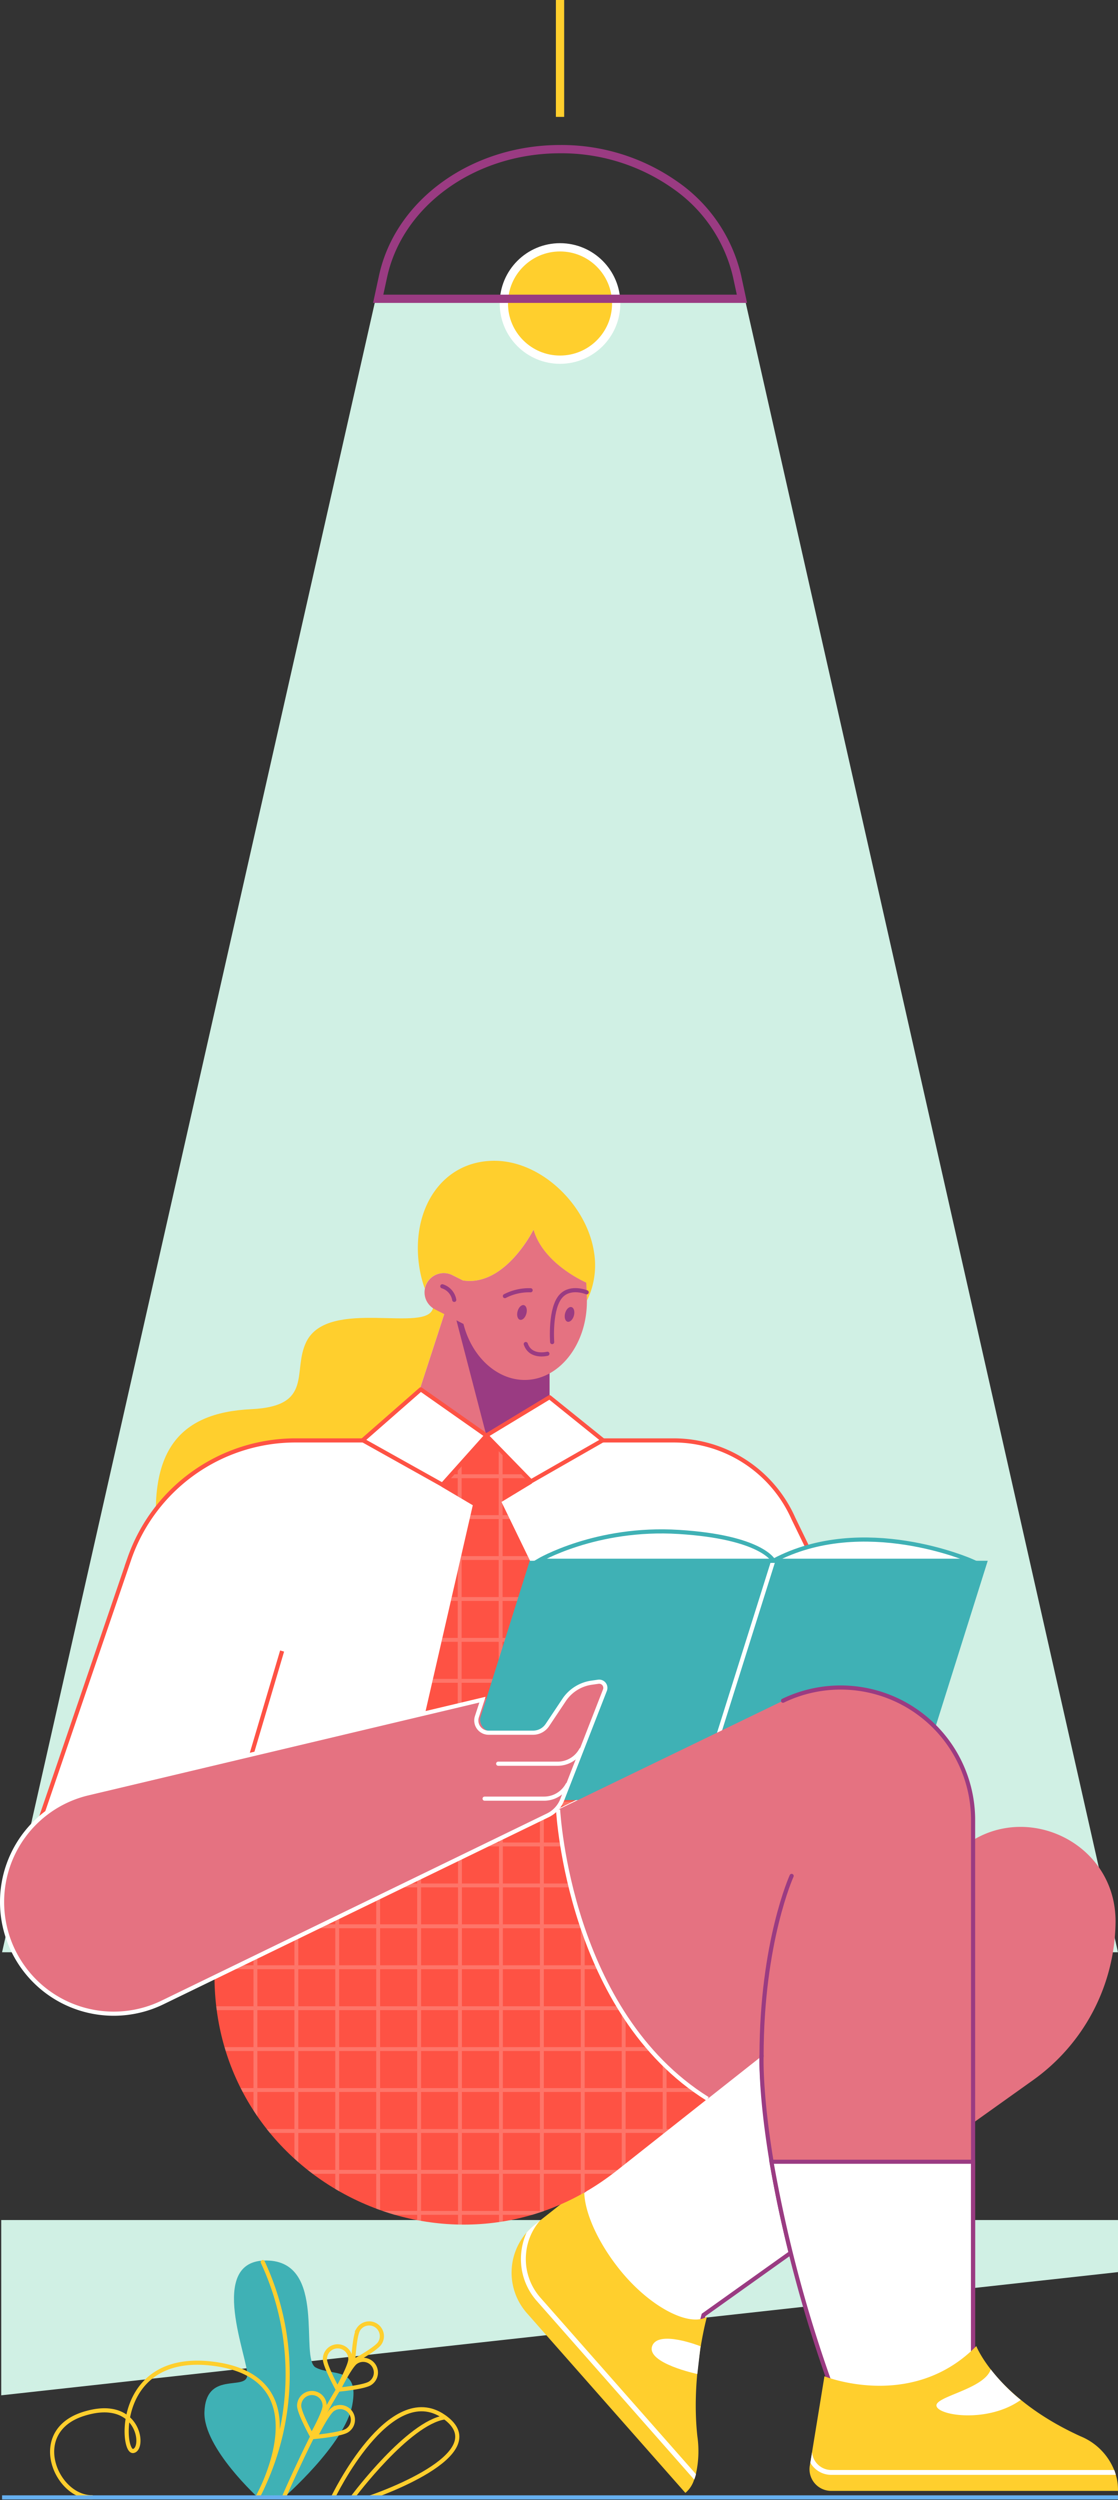 <svg xmlns="http://www.w3.org/2000/svg" width="270.484" height="604.698" viewBox="0 0 270.484 604.698">
    <rect x="0" y="0" width="270.484" height="604.698" fill="#333333" stroke="none"/>
    <defs>
        <style>
            .cls-1{fill:#d0f0e4}.cls-16,.cls-19,.cls-20,.cls-21,.cls-8{fill:none}.cls-20,.cls-21{stroke:#ffcf2d}.cls-16,.cls-17,.cls-19,.cls-20,.cls-21,.cls-8{stroke-miterlimit:10}.cls-5{fill:#ffcf2d}.cls-16,.cls-19{stroke:#fff}.cls-8{stroke:#9a3b82}.cls-17,.cls-19,.cls-20,.cls-8{stroke-linecap:round}.cls-6{fill:#e57281}.cls-7{fill:#9a3b82}.cls-12,.cls-17{fill:#fff}.cls-10{fill:#fe5244}.cls-11{opacity:.2}.cls-15{fill:#3fb1b5}.cls-17{stroke:#3fb1b5}
        </style>
    </defs>
    <g id="img-girl_with_a_book" transform="translate(.298)">
        <g id="Group_1534" data-name="Group 1534" transform="translate(.202)">
            <g id="Group_1533" data-name="Group 1533">
                <path id="Path_1199" d="M1362.079 1100.809H1092.1l90.222-399.209h89.641z" class="cls-1" data-name="Path 1199" transform="translate(-1092.1 -628.6)"/>
                <g id="Group_1532" stroke-miterlimit="10" stroke-width="2px" data-name="Group 1532" transform="translate(91)">
                    <path id="Line_123" fill="none" stroke="#ffcf2d" d="M0 28.271L0 0" data-name="Line 123" transform="translate(43.991)"/>
                    <circle id="Ellipse_113" cx="13.59" cy="13.59" r="13.59" fill="#ffcf2d" stroke="#fff" data-name="Ellipse 113" transform="translate(30.4 59.82)"/>
                    <path id="Path_1201" fill="none" stroke="#9a3b82" stroke-linecap="round" d="M2220.2 548.7h-88l1.174-5.417c3.861-17.84 21.863-30.779 42.836-30.779a47.762 47.762 0 0 1 27.826 8.69 36.956 36.956 0 0 1 14.991 22.07z" data-name="Path 1201" transform="translate(-2132.2 -476.43)"/>
                </g>
            </g>
        </g>
        <path id="Path_1289" d="M1103.587 2800.394l-270.186 29.8V2787.8h270.186z" class="cls-1" data-name="Path 1289" transform="translate(-833.4 -2250.821)"/>
        <g id="_x31__CHARACTER" transform="translate(.202 280.77)">
            <g id="HEAD_1_" transform="translate(37.193)">
                <g id="HAIR">
                    <path id="Path_1426" d="M1654.069 1721.552c0-1.526-.071-3-.188-4.39-1.432-.634-10.47-4.977-12.748-12.794 0 0-6.855 13.874-17.044 12.278a.087.087 0 0 1-.07-.023H1624l-2.465-1.268c-.047-.023-.07-.047-.117-.047a4.662 4.662 0 0 0-6.573 3.31 28.908 28.908 0 0 1-1.409-5.822c-1.807-13.663 5.728-25.1 18.241-25.1 11.41 0 22.373 10.729 24.11 22.068a19.454 19.454 0 0 1-1.718 11.788z" class="cls-5" data-name="Path 1426" transform="translate(-1549.771 -1687.7)"/>
                    <path id="Path_1427" d="M1410.218 1838.9c-1.1 6.48-25.283-2.559-30.659 8.264-3.5 7.066 1.9 15.588-13.287 16.316-18.1.845-25.448 10.752-22.514 33.712l49.441-26.223 13.8-12.3 6.01-18.476z" class="cls-5" data-name="Path 1427" transform="translate(-1343.13 -1803.404)"/>
                </g>
                <g id="NECK" transform="translate(63.871 36.811)">
                    <path id="Path_1428" d="M1646.587 1858.445v6.432l-15.283 9.249-16.1-11.151 6.01-18.476z" class="cls-6" data-name="Path 1428" transform="translate(-1615.2 -1844.5)"/>
                    <path id="Path_1429" d="M1652.6 1850.7l7.325 28.172 15.283-9.25v-6.432z" class="cls-7" data-name="Path 1429" transform="translate(-1643.82 -1849.244)"/>
                </g>
                <g id="HEAD" transform="translate(65.022 16.668)">
                    <path id="Path_1430" d="M1659.375 1776.025c0 10.494-6.738 19.016-15.048 19.016-6.808 0-12.841-5.7-14.813-13.546l-6.879-3.521a4.669 4.669 0 0 1-1.855-1.714 4.531 4.531 0 0 1-.681-2.418 4.644 4.644 0 0 1 6.761-4.132l2.559 1.291v-.024c10.189 1.573 17.044-12.278 17.044-12.278 2.277 7.818 11.315 12.137 12.748 12.795.117 1.432.164 2.935.164 4.531z" class="cls-6" data-name="Path 1430" transform="translate(-1620.1 -1758.7)"/>
                    <g id="Group_1262" data-name="Group 1262" transform="translate(4.296 13.687)">
                        <path id="Path_1431" d="M1759.765 1821.519s-3.78-1.573-6.1.775c-2.888 2.911-2.254 11.269-2.254 11.269" class="cls-8" data-name="Path 1431" transform="translate(-1724.833 -1820.063)"/>
                        <path id="Path_1432" d="M1709.121 1821.062a12.665 12.665 0 0 0-6.221 1.409" class="cls-8" data-name="Path 1432" transform="translate(-1687.758 -1820.1)"/>
                        <path id="Path_1433" d="M1641.287 1820.287a4.181 4.181 0 0 0-2.887-3.287" class="cls-8" data-name="Path 1433" transform="translate(-1638.4 -1817)"/>
                        <ellipse id="Ellipse_143" cx="1.831" cy="1.103" class="cls-7" data-name="Ellipse 143" rx="1.831" ry="1.103" transform="rotate(-74.81 13.972 -7.687)"/>
                        <ellipse id="Ellipse_144" cx="1.831" cy="1.103" class="cls-7" data-name="Ellipse 144" rx="1.831" ry="1.103" transform="rotate(-74.81 20.03 -14.974)"/>
                        <path id="Path_1434" d="M1729.635 1878.848s-4.061 1.08-5.235-2.348" class="cls-8" data-name="Path 1434" transform="translate(-1704.21 -1862.531)"/>
                    </g>
                </g>
            </g>
            <g id="BLOUSE" transform="translate(3.639 55.286)">
                <path id="Path_1435" fill="#fff" stroke="#fe5244" stroke-miterlimit="10" d="M1267.576 1975.8h91.44a31.7 31.7 0 0 1 28.993 18.875l17.278 35.543-155.107 75.1-49.981-21.41 27.209-79.631a42.581 42.581 0 0 1 40.168-28.477z" data-name="Path 1435" transform="translate(-1200.2 -1963.452)"/>
                <g id="Group_1282" data-name="Group 1282" transform="translate(88.669 11.574)">
                    <path id="Path_1436" d="M1599.474 1988.957l-7.583-4.484 10.517-11.973h.751l10.658 11.175-7.395 4.484 31.74 65.4-60.263 29.462z" class="cls-10" data-name="Path 1436" transform="translate(-1577.9 -1972.5)"/>
                    <g id="Group_1281" class="cls-11" data-name="Group 1281" transform="translate(2.653 2.723)">
                        <g id="Group_1269" data-name="Group 1269" transform="translate(5.4)">
                            <g id="Group_1263" data-name="Group 1263" transform="translate(0 68.597)">
                                <path id="Path_1437" d="M1613.139 2276.3v26.622h-.939v-22.537z" class="cls-12" data-name="Path 1437" transform="translate(-1612.2 -2276.3)"/>
                            </g>
                            <g id="Group_1264" data-name="Group 1264" transform="translate(9.883 3.662)">
                                <path id="Path_1438" d="M1655.239 2092.4v69.771h-.939v-65.686l.587-2.535.211-.939z" class="cls-12" data-name="Path 1438" transform="translate(-1654.3 -2070.637)"/>
                                <path id="Path_1439" d="M1655.239 1999.7v8.475l-.939-.54v-6.855z" class="cls-12" data-name="Path 1439" transform="translate(-1654.3 -1999.7)"/>
                            </g>
                            <g id="Group_1265" data-name="Group 1265" transform="translate(19.79)">
                                <path id="Path_1440" d="M1697.439 1985.086v92.754l-.939.446V1984.1z" class="cls-12" data-name="Path 1440" transform="translate(-1696.5 -1984.1)"/>
                            </g>
                            <g id="Group_1266" data-name="Group 1266" transform="translate(29.697 31.951)">
                                <path id="Path_1441" d="M1739.639 2122.125v55.005l-.939.469v-57.4z" class="cls-12" data-name="Path 1441" transform="translate(-1738.7 -2120.2)"/>
                            </g>
                            <g id="Group_1267" data-name="Group 1267" transform="translate(39.604 52.328)">
                                <path id="Path_1442" d="M1781.839 2208.949v29.767l-.939.47V2207z" class="cls-12" data-name="Path 1442" transform="translate(-1780.9 -2207)"/>
                            </g>
                            <g id="Group_1268" data-name="Group 1268" transform="translate(49.488 72.752)">
                                <path id="Path_1443" d="M1823.939 2295.925v4.531l-.939.446V2294z" class="cls-12" data-name="Path 1443" transform="translate(-1822.999 -2294)"/>
                            </g>
                        </g>
                        <g id="Group_1280" data-name="Group 1280" transform="translate(0 6.245)">
                            <g id="Group_1270" data-name="Group 1270" transform="translate(0 89.092)">
                                <path id="Path_1444" d="M1612.066 2390.2l-1.925.939H1589.2l.211-.939z" class="cls-12" data-name="Path 1444" transform="translate(-1589.2 -2390.2)"/>
                            </g>
                            <g id="Group_1271" data-name="Group 1271" transform="translate(2.254 79.185)">
                                <path id="Path_1445" d="M1639.648 2348l-1.925.939H1598.8l.235-.939z" class="cls-12" data-name="Path 1445" transform="translate(-1598.8 -2348)"/>
                            </g>
                            <g id="Group_1272" data-name="Group 1272" transform="translate(4.531 69.278)">
                                <path id="Path_1446" d="M1660.664 2306.739H1608.5l.211-.939h51.507z" class="cls-12" data-name="Path 1446" transform="translate(-1608.5 -2305.8)"/>
                            </g>
                            <g id="Group_1273" data-name="Group 1273" transform="translate(6.808 59.395)">
                                <path id="Path_1447" d="M1663.3 2264.639h-45.1l.212-.939h44.417z" class="cls-12" data-name="Path 1447" transform="translate(-1618.2 -2263.7)"/>
                            </g>
                            <g id="Group_1274" data-name="Group 1274" transform="translate(9.062 49.488)">
                                <path id="Path_1448" d="M1665.831 2222.439H1627.8l.235-.94h37.35z" class="cls-12" data-name="Path 1448" transform="translate(-1627.8 -2221.499)"/>
                            </g>
                            <g id="Group_1275" data-name="Group 1275" transform="translate(11.339 39.581)">
                                <path id="Path_1449" d="M1668.441 2180.24H1637.5l.212-.94H1668z" class="cls-12" data-name="Path 1449" transform="translate(-1637.5 -2179.3)"/>
                            </g>
                            <g id="Group_1276" data-name="Group 1276" transform="translate(13.616 29.697)">
                                <path id="Path_1450" d="M1671.075 2138.139H1647.2l.211-.939h23.194z" class="cls-12" data-name="Path 1450" transform="translate(-1647.2 -2137.199)"/>
                            </g>
                            <g id="Group_1277" data-name="Group 1277" transform="translate(15.87 19.79)">
                                <path id="Path_1451" d="M1673.609 2095.939H1656.8l.211-.939h16.152z" class="cls-12" data-name="Path 1451" transform="translate(-1656.8 -2095)"/>
                            </g>
                            <g id="Group_1278" data-name="Group 1278" transform="translate(18.147 9.883)">
                                <path id="Path_1452" d="M1676.243 2053.739h-9.743l.211-.939h9.062z" class="cls-12" data-name="Path 1452" transform="translate(-1666.5 -2052.8)"/>
                            </g>
                            <g id="Group_1279" data-name="Group 1279" transform="translate(13.147)">
                                <path id="Path_1453" d="M1664.1 2011.639h-18.9l.822-.939h17.185z" class="cls-12" data-name="Path 1453" transform="translate(-1645.2 -2010.7)"/>
                            </g>
                        </g>
                    </g>
                </g>
                <path id="Line_146" fill="none" stroke="#fe5244" stroke-miterlimit="10" d="M7.371 0L0 24.885" data-name="Line 146" transform="translate(56.742 63.292)"/>
                <path id="Path_1454" fill="#fff" stroke="#fe5244" stroke-linejoin="round" stroke-miterlimit="10" d="M1614.5 1935.5l-17.4 9.954-10.4-10.681h-.751l-10.282 11.5-19.267-10.773 14.039-12.3 15.87 11.151 15.283-9.25z" data-name="Path 1454" transform="translate(-1472.778 -1923.2)"/>
            </g>
            <g id="BOOK" transform="translate(109.446 89.64)">
                <path id="Path_1455" d="M1779.924 2099.8l-18.217 57.892H1650.9l18.218-57.892z" class="cls-15" data-name="Path 1455" transform="translate(-1650.9 -2092.695)"/>
                <path id="Line_147" d="M0 57.892L18.217 0" class="cls-16" data-name="Line 147" transform="translate(58.925 7.105)"/>
                <path id="Path_1456" d="M1737.4 2076.64s13.874-8.24 33.97-6.973c20.1 1.245 22.913 6.973 22.913 6.973z" class="cls-17" data-name="Path 1456" transform="translate(-1717.093 -2069.535)"/>
                <path id="Path_1457" d="M2027.52 2083.066s-26.152-11.55-47.821 0z" class="cls-17" data-name="Path 1457" transform="translate(-1902.51 -2075.961)"/>
            </g>
            <g id="LEGS" transform="translate(51.389 127.365)">
                <g id="RIGHT" transform="translate(71.881 33.749)">
                    <path id="Path_1458" d="M1774.152 2428.032l-53.854 42.539a14.253 14.253 0 0 0-1.854 20.635l37 41.975s3.521-2.605 2.347-13.076a79.9 79.9 0 0 1 2.348-28.03l79.7-56.836a47.545 47.545 0 0 0 19.955-38.055c.305-20.565-24.626-30.989-39.064-16.363z" class="cls-6" data-name="Path 1458" transform="translate(-1713.675 -2373.987)"/>
                    <path id="Path_1459" fill="#fff" stroke="#9a3b82" stroke-linecap="round" stroke-miterlimit="10" d="M1760.062 2668.219a80.555 80.555 0 0 0-2.348 28.031c1.174 10.494-2.347 13.1-2.347 13.1l-37-41.975a14.271 14.271 0 0 1 1.855-20.635l17.279-13.663c.516-.375 1.033-.775 1.549-1.174l21.974-17.372 13.052-10.33s-.728 17.161 7.348 48.783z" data-name="Path 1459" transform="translate(-1713.623 -2550.155)"/>
                    <g id="Group_1284" data-name="Group 1284" transform="translate(0 86.7)">
                        <path id="Path_1460" d="M1754.747 2804.1a25.217 25.217 0 0 1-.375 9.062 8.672 8.672 0 0 1-.423 1.315 6.825 6.825 0 0 1-2.113 3.216l-38.36-43.5a14.786 14.786 0 0 1-.07-19.462 14.365 14.365 0 0 1 2.019-1.925l1.245-.986 10.8-8.522c-.7 4.7 2.324 12.56 8.146 19.978 7.371 9.39 17.161 14.391 21.434 11.809-.683 2.49-3.805 15.615-2.303 29.015z" class="cls-5" data-name="Path 1460" transform="translate(-1709.787 -2743.3)"/>
                        <g id="Group_1283" data-name="Group 1283" transform="translate(2.265 8.498)">
                            <path id="Path_1461" d="M1761.778 2840.866a8.7 8.7 0 0 1-.422 1.315l-38.078-43.2a15.268 15.268 0 0 1-3.779-11.55 15.724 15.724 0 0 1 1.314-5.024 14.342 14.342 0 0 1 2.019-1.925l1.244-.986a13.922 13.922 0 0 0-3.4 8.029 14.119 14.119 0 0 0 3.5 10.682z" class="cls-12" data-name="Path 1461" transform="translate(-1719.436 -2779.5)"/>
                        </g>
                        <path id="Path_1462" d="M1865.972 2903.148s-10.33-4.108-11.715 0c-1.361 4.108 10.94 6.714 10.94 6.714z" class="cls-12" data-name="Path 1462" transform="translate(-1820.26 -2864.225)"/>
                    </g>
                </g>
                <g id="LEFT">
                    <path id="Path_1463" d="M1858.107 2262.35v128.626c-14.954 15.189-34.815 7.019-34.815 7.019-17.537-50.474-16.363-78.5-16.363-78.5l-13.053 10.306c-33.383-20.847-36.106-68.808-36.177-69.959l54.394-26.316a32.039 32.039 0 0 1 46.014 28.824z" class="cls-6" data-name="Path 1463" transform="translate(-1674.571 -2230.265)"/>
                    <path id="Path_1464" d="M1972.537 2233.461a32.043 32.043 0 0 1 45.99 28.829v128.625c-14.954 15.189-34.815 7.02-34.815 7.02-17.513-50.474-16.363-78.528-16.363-78.528" class="cls-8" data-name="Path 1464" transform="translate(-1834.991 -2230.228)"/>
                    <g id="SKIRT" transform="translate(0 29.526)">
                        <path id="Path_1465" d="M1522.906 2425.982l-21.974 17.373c-39.393 31.153-97.332 3.1-97.332-47.117l83.129-40.238v.023c.071 1.177 2.817 49.136 36.177 69.959z" class="cls-10" data-name="Path 1465" transform="translate(-1403.6 -2356)"/>
                        <g id="Group_1308" class="cls-11" data-name="Group 1308" transform="translate(.423 1.69)">
                            <g id="Group_1296" data-name="Group 1296" transform="translate(9.015)">
                                <g id="Group_1285" data-name="Group 1285" transform="translate(0 33.547)">
                                    <path id="Path_1466" d="M1444.739 2506.1v38.994c-.329-.469-.634-.938-.939-1.408v-37.14z" class="cls-12" data-name="Path 1466" transform="translate(-1443.8 -2506.1)"/>
                                </g>
                                <g id="Group_1286" data-name="Group 1286" transform="translate(9.907 28.758)">
                                    <path id="Path_1467" d="M1486.939 2485.7v54.864c-.305-.282-.634-.563-.939-.845v-53.573z" class="cls-12" data-name="Path 1467" transform="translate(-1486 -2485.699)"/>
                                </g>
                                <g id="Group_1287" data-name="Group 1287" transform="translate(19.79 23.969)">
                                    <path id="Path_1468" d="M1529.039 2465.3v66.7c-.305-.188-.634-.352-.939-.54v-65.709z" class="cls-12" data-name="Path 1468" transform="translate(-1528.1 -2465.3)"/>
                                </g>
                                <g id="Group_1288" data-name="Group 1288" transform="translate(29.697 19.18)">
                                    <path id="Path_1469" d="M1571.239 2444.9v76.039c-.3-.118-.634-.211-.939-.329v-75.24z" class="cls-12" data-name="Path 1469" transform="translate(-1570.3 -2444.9)"/>
                                </g>
                                <g id="Group_1289" data-name="Group 1289" transform="translate(39.604 14.391)">
                                    <path id="Path_1470" d="M1613.439 2424.5v83.457c-.305-.047-.634-.117-.939-.164v-82.823z" class="cls-12" data-name="Path 1470" transform="translate(-1612.5 -2424.5)"/>
                                </g>
                                <g id="Group_1290" data-name="Group 1290" transform="translate(49.488 9.578)">
                                    <path id="Path_1471" d="M1655.539 2404v89.162c-.305 0-.634 0-.939-.023v-88.669z" class="cls-12" data-name="Path 1471" transform="translate(-1654.6 -2404)"/>
                                </g>
                                <g id="Group_1291" data-name="Group 1291" transform="translate(59.395 4.789)">
                                    <path id="Path_1472" d="M1697.739 2383.6v93.2c-.305.047-.634.094-.939.141v-92.871z" class="cls-12" data-name="Path 1472" transform="translate(-1696.8 -2383.6)"/>
                                </g>
                                <g id="Group_1292" data-name="Group 1292" transform="translate(69.301)">
                                    <path id="Path_1473" d="M1739.939 2363.2v95.478c-.305.117-.634.211-.939.329v-95.337z" class="cls-12" data-name="Path 1473" transform="translate(-1739 -2363.2)"/>
                                </g>
                                <g id="Group_1293" data-name="Group 1293" transform="translate(79.185 25.636)">
                                    <path id="Path_1474" d="M1782.039 2475.147v62.564c-.305.188-.634.352-.939.516V2472.4a2.738 2.738 0 0 0 .165.469c.094.305.211.634.305.939.164.446.33.892.469 1.339z" class="cls-12" data-name="Path 1474" transform="translate(-1781.099 -2472.4)"/>
                                </g>
                                <g id="Group_1294" data-name="Group 1294" transform="translate(89.092 47.117)">
                                    <path id="Path_1475" d="M1824.239 2565.355v35.425l-.939.751V2563.9c.3.47.61.962.939 1.455z" class="cls-12" data-name="Path 1475" transform="translate(-1823.3 -2563.9)"/>
                                </g>
                                <g id="Group_1295" data-name="Group 1295" transform="translate(98.999 59.606)">
                                    <path id="Path_1476" d="M1866.439 2618.039v16.01h-.493l-.446.352v-17.3c.3.328.61.633.939.938z" class="cls-12" data-name="Path 1476" transform="translate(-1865.5 -2617.1)"/>
                                </g>
                            </g>
                            <g id="Group_1307" data-name="Group 1307" transform="translate(0 6.315)">
                                <g id="Group_1297" data-name="Group 1297" transform="translate(40.168 89.092)">
                                    <path id="Path_1477" d="M1615.752 2769.6c-.07.024-.118.047-.188.071-.305.117-.634.211-.939.328-.587.188-1.174.376-1.784.563h-33.383c-.986-.281-1.972-.61-2.958-.939h39.252z" class="cls-12" data-name="Path 1477" transform="translate(-1576.5 -2769.6)"/>
                                </g>
                                <g id="Group_1298" data-name="Group 1298" transform="translate(22.115 79.185)">
                                    <path id="Path_1478" d="M1574.606 2727.4l-.211.165-.986.775h-72.589c-.422-.306-.821-.611-1.221-.939z" class="cls-12" data-name="Path 1478" transform="translate(-1499.6 -2727.4)"/>
                                </g>
                                <g id="Group_1299" data-name="Group 1299" transform="translate(12.208 69.302)">
                                    <path id="Path_1479" d="M1554.826 2685.3l-.7.54v.4h-95.97c-.259-.305-.517-.633-.751-.939z" class="cls-12" data-name="Path 1479" transform="translate(-1457.4 -2685.3)"/>
                                </g>
                                <g id="Group_1300" data-name="Group 1300" transform="translate(5.916 59.395)">
                                    <path id="Path_1480" d="M1541.078 2644.039h-109.985c-.164-.305-.329-.634-.493-.939h109.164c.422.328.868.633 1.314.939z" class="cls-12" data-name="Path 1480" transform="translate(-1430.599 -2643.1)"/>
                                </g>
                                <g id="Group_1301" data-name="Group 1301" transform="translate(2.019 49.488)">
                                    <path id="Path_1481" d="M1517.295 2601.839h-103.013c-.094-.3-.188-.634-.282-.939h102.5a9.945 9.945 0 0 0 .795.939z" class="cls-12" data-name="Path 1481" transform="translate(-1414 -2600.899)"/>
                                </g>
                                <g id="Group_1302" data-name="Group 1302" transform="translate(0 39.604)">
                                    <path id="Path_1482" d="M1503.342 2559.739h-97.825c-.047-.305-.07-.634-.117-.939h97.356c.211.3.398.61.586.939z" class="cls-12" data-name="Path 1482" transform="translate(-1405.4 -2558.8)"/>
                                </g>
                                <g id="Group_1303" data-name="Group 1303" transform="translate(2.935 29.697)">
                                    <path id="Path_1483" d="M1507.6 2517.539h-89.7l1.949-.939h87.331a8.289 8.289 0 0 0 .42.939z" class="cls-12" data-name="Path 1483" transform="translate(-1417.9 -2516.6)"/>
                                </g>
                                <g id="Group_1304" data-name="Group 1304" transform="translate(23.382 19.79)">
                                    <path id="Path_1484" d="M1570.31 2475.339H1505l1.949-.939h63.057a6.287 6.287 0 0 0 .304.939z" class="cls-12" data-name="Path 1484" transform="translate(-1505 -2474.4)"/>
                                </g>
                                <g id="Group_1305" data-name="Group 1305" transform="translate(43.806 9.907)">
                                    <path id="Path_1485" d="M1633.975 2433.239H1592l1.948-.939h39.792c.094.3.16.61.235.939z" class="cls-12" data-name="Path 1485" transform="translate(-1592 -2432.299)"/>
                                </g>
                                <g id="Group_1306" data-name="Group 1306" transform="translate(64.254)">
                                    <path id="Path_1486" d="M1698.609 2391.039H1679.1l1.949-.939h17.419c.047.3.094.61.141.939z" class="cls-12" data-name="Path 1486" transform="translate(-1679.1 -2390.1)"/>
                                </g>
                            </g>
                        </g>
                        <path id="Path_1487" d="M1757.7 2356.1c.07 1.174 2.794 49.136 36.177 69.982" class="cls-16" data-name="Path 1487" transform="translate(-1674.571 -2356.077)"/>
                    </g>
                    <path id="Path_1488" d="M2026.459 2719v45.966c-14.954 15.188-34.815 7.019-34.815 7.019a327.479 327.479 0 0 1-13.945-52.962h48.76z" class="cls-12" data-name="Path 1488" transform="translate(-1842.923 -2604.256)"/>
                    <path id="Path_1489" d="M1991.544 2771.962A327.47 327.47 0 0 1 1977.6 2719h48.76v45.966" class="cls-8" data-name="Path 1489" transform="translate(-1842.847 -2604.256)"/>
                    <g id="Group_1310" data-name="Group 1310" transform="translate(143.957 159.326)">
                        <path id="Path_1490" d="M2091.437 2943.927h-69.372a5.244 5.244 0 0 1-5.188-6.081l.117-.7.423-2.536 3.005-18.4s21.152 8.521 36.74-7.3c0 0 4.883 12.583 25.26 21.832a14.767 14.767 0 0 1 8.1 8.17c.165.4.282.8.4 1.174a12.234 12.234 0 0 1 .515 3.841z" class="cls-5" data-name="Path 1490" transform="translate(-2016.807 -2908.9)"/>
                        <g id="Group_1309" data-name="Group 1309" transform="translate(.209 25.683)">
                            <path id="Path_1491" d="M2091.6 3023.769h-68.855a5.783 5.783 0 0 1-4.437-2.065 5.325 5.325 0 0 1-.61-.869l.423-2.535a4.537 4.537 0 0 0 1.1 2.653 4.7 4.7 0 0 0 3.545 1.643h68.457c.145.399.286.798.377 1.173z" class="cls-12" data-name="Path 1491" transform="translate(-2017.7 -3018.3)"/>
                        </g>
                        <path id="Path_1492" d="M2168.025 2940.3c-7.7 5.493-19.555 3.92-20.354 1.549-.822-2.348 11.48-4.062 13.1-8.945a45.555 45.555 0 0 0 7.254 7.396z" class="cls-12" data-name="Path 1492" transform="translate(-2116.92 -2927.265)"/>
                    </g>
                    <path id="Path_1493" d="M1967.4 2468.1c0-27.584 7.278-43.6 7.278-43.6" class="cls-8" data-name="Path 1493" transform="translate(-1835.042 -2378.893)"/>
                </g>
            </g>
            <g id="HAND" transform="translate(0 125.745)">
                <path id="Path_1494" d="M1301.869 2227.691l-96.346 22.654a27 27 0 0 0-20.823 26.293 27.014 27.014 0 0 0 38.806 24.3l93.224-45.262a7.03 7.03 0 0 0 3.5-3.8l10.33-26.5a1.5 1.5 0 0 0-1.62-2.019l-1.643.235a9.616 9.616 0 0 0-6.479 3.967l-4.2 6.292a4.152 4.152 0 0 1-3.451 1.831h-9.837a2.956 2.956 0 0 1-2.817-3.85z" class="cls-6" data-name="Path 1494" transform="translate(-1184.7 -2223.332)"/>
                <g id="Group_1311" data-name="Group 1311" transform="translate(0 .235)">
                    <path id="Path_1495" d="M1300.93 2228.69l-95.407 22.655a27 27 0 0 0-20.823 26.293 27.014 27.014 0 0 0 38.806 24.3l93.224-45.262a7.027 7.027 0 0 0 3.5-3.8l10.33-26.5a1.5 1.5 0 0 0-1.62-2.02l-1.643.235a9.614 9.614 0 0 0-6.479 3.968l-4.2 6.291a4.152 4.152 0 0 1-3.451 1.832h-10.775a2.957 2.957 0 0 1-2.817-3.851z" class="cls-16" data-name="Path 1495" transform="translate(-1184.7 -2224.331)"/>
                    <path id="Path_1496" d="M1696 2297.88h14.391a6.473 6.473 0 0 0 5.681-3.38" class="cls-19" data-name="Path 1496" transform="translate(-1575.967 -2278.027)"/>
                    <path id="Path_1497" d="M1682 2333.88h14.391a6.472 6.472 0 0 0 5.681-3.38" class="cls-19" data-name="Path 1497" transform="translate(-1565.253 -2305.575)"/>
                </g>
            </g>
        </g>
        <g id="Group_1545" data-name="Group 1545" transform="translate(.202 546.761)">
            <g id="Group_1188" data-name="Group 1188" transform="translate(12.107)">
                <path id="Path_1309" d="M908.88 2781.565s-13.467-12.161-13.2-20.887c.3-9.983 9.849-5.159 10.352-8.76.519-3.584-10.084-28.107 4.673-27.923s7.889 23.7 11.893 25.879c4 2.161 10.636-.419 8.844 9.1-1.792 9.531-16.7 22.479-16.7 22.479z" class="cls-15" data-name="Path 1309" transform="translate(-858.826 -2723.994)"/>
                <path id="Path_1310" d="M685.3 2783.184c-8.727 0-15.444-15.946-1.993-20.167s14.924 8.492 11.993 8.978-4.389-24.422 19.815-21.039c26.415 3.685 10.268 32.228 10.268 32.228a64.264 64.264 0 0 0 1.256-56.884" class="cls-20" data-name="Path 1310" transform="translate(-675.677 -2725.914)"/>
                <g id="Group_1186" data-name="Group 1186" transform="translate(67.993 35.981)">
                    <path id="Path_1311" d="M1081.6 2960.092s13.668-28.609 26.784-19.5-17.672 19.5-17.672 19.5" class="cls-20" data-name="Path 1311" transform="translate(-1081.6 -2938.803)"/>
                    <path id="Path_1312" d="M1111 2969.662s13.283-17.755 22.043-19.062" class="cls-20" data-name="Path 1312" transform="translate(-1106.075 -2948.624)"/>
                </g>
                <g id="Group_1187" data-name="Group 1187" transform="translate(56.151 15.258)">
                    <path id="Path_1313" d="M1010.9 2932.449s7.186-16.733 13.551-26.65" class="cls-20" data-name="Path 1313" transform="translate(-1010.9 -2890.605)"/>
                    <path id="Path_1314" d="M1063.688 2941.447c-1.407.971-7.688 1.558-7.688 1.558s2.8-5.662 4.188-6.633a3.083 3.083 0 1 1 3.5 5.075z" class="cls-21" data-name="Path 1314" transform="translate(-1048.446 -2915.598)"/>
                    <path id="Path_1315" d="M1096.888 2873.247c-1.407.972-7.688 1.558-7.688 1.558s2.8-5.662 4.188-6.633a3.083 3.083 0 1 1 3.5 5.075z" class="cls-21" data-name="Path 1315" transform="translate(-1076.084 -2858.822)"/>
                    <path id="Path_1316" d="M1116.949 2819.811c-.9 1.44-6.449 4.456-6.449 4.456s.318-6.3 1.24-7.739a3.079 3.079 0 1 1 5.209 3.283z" class="cls-21" data-name="Path 1316" transform="translate(-1093.817 -2815.084)"/>
                    <path id="Path_1317" d="M1032.5 2918.448c-.017 1.708 3.032 7.236 3.032 7.236s3.115-5.494 3.132-7.186a3.082 3.082 0 0 0-6.164-.05z" class="cls-21" data-name="Path 1317" transform="translate(-1028.881 -2898.596)"/>
                    <path id="Path_1318" d="M1069.7 2851.049c-.017 1.708 3.032 7.236 3.032 7.236s3.115-5.494 3.132-7.186a3.082 3.082 0 0 0-6.164-.05z" class="cls-21" data-name="Path 1318" transform="translate(-1059.85 -2842.487)"/>
                </g>
            </g>
            <path id="Line_139" fill="none" stroke="#66b0f0" stroke-miterlimit="10" d="M0 0L269.984 0" data-name="Line 139" transform="translate(0 57.304)"/>
        </g>
    </g>
</svg>
